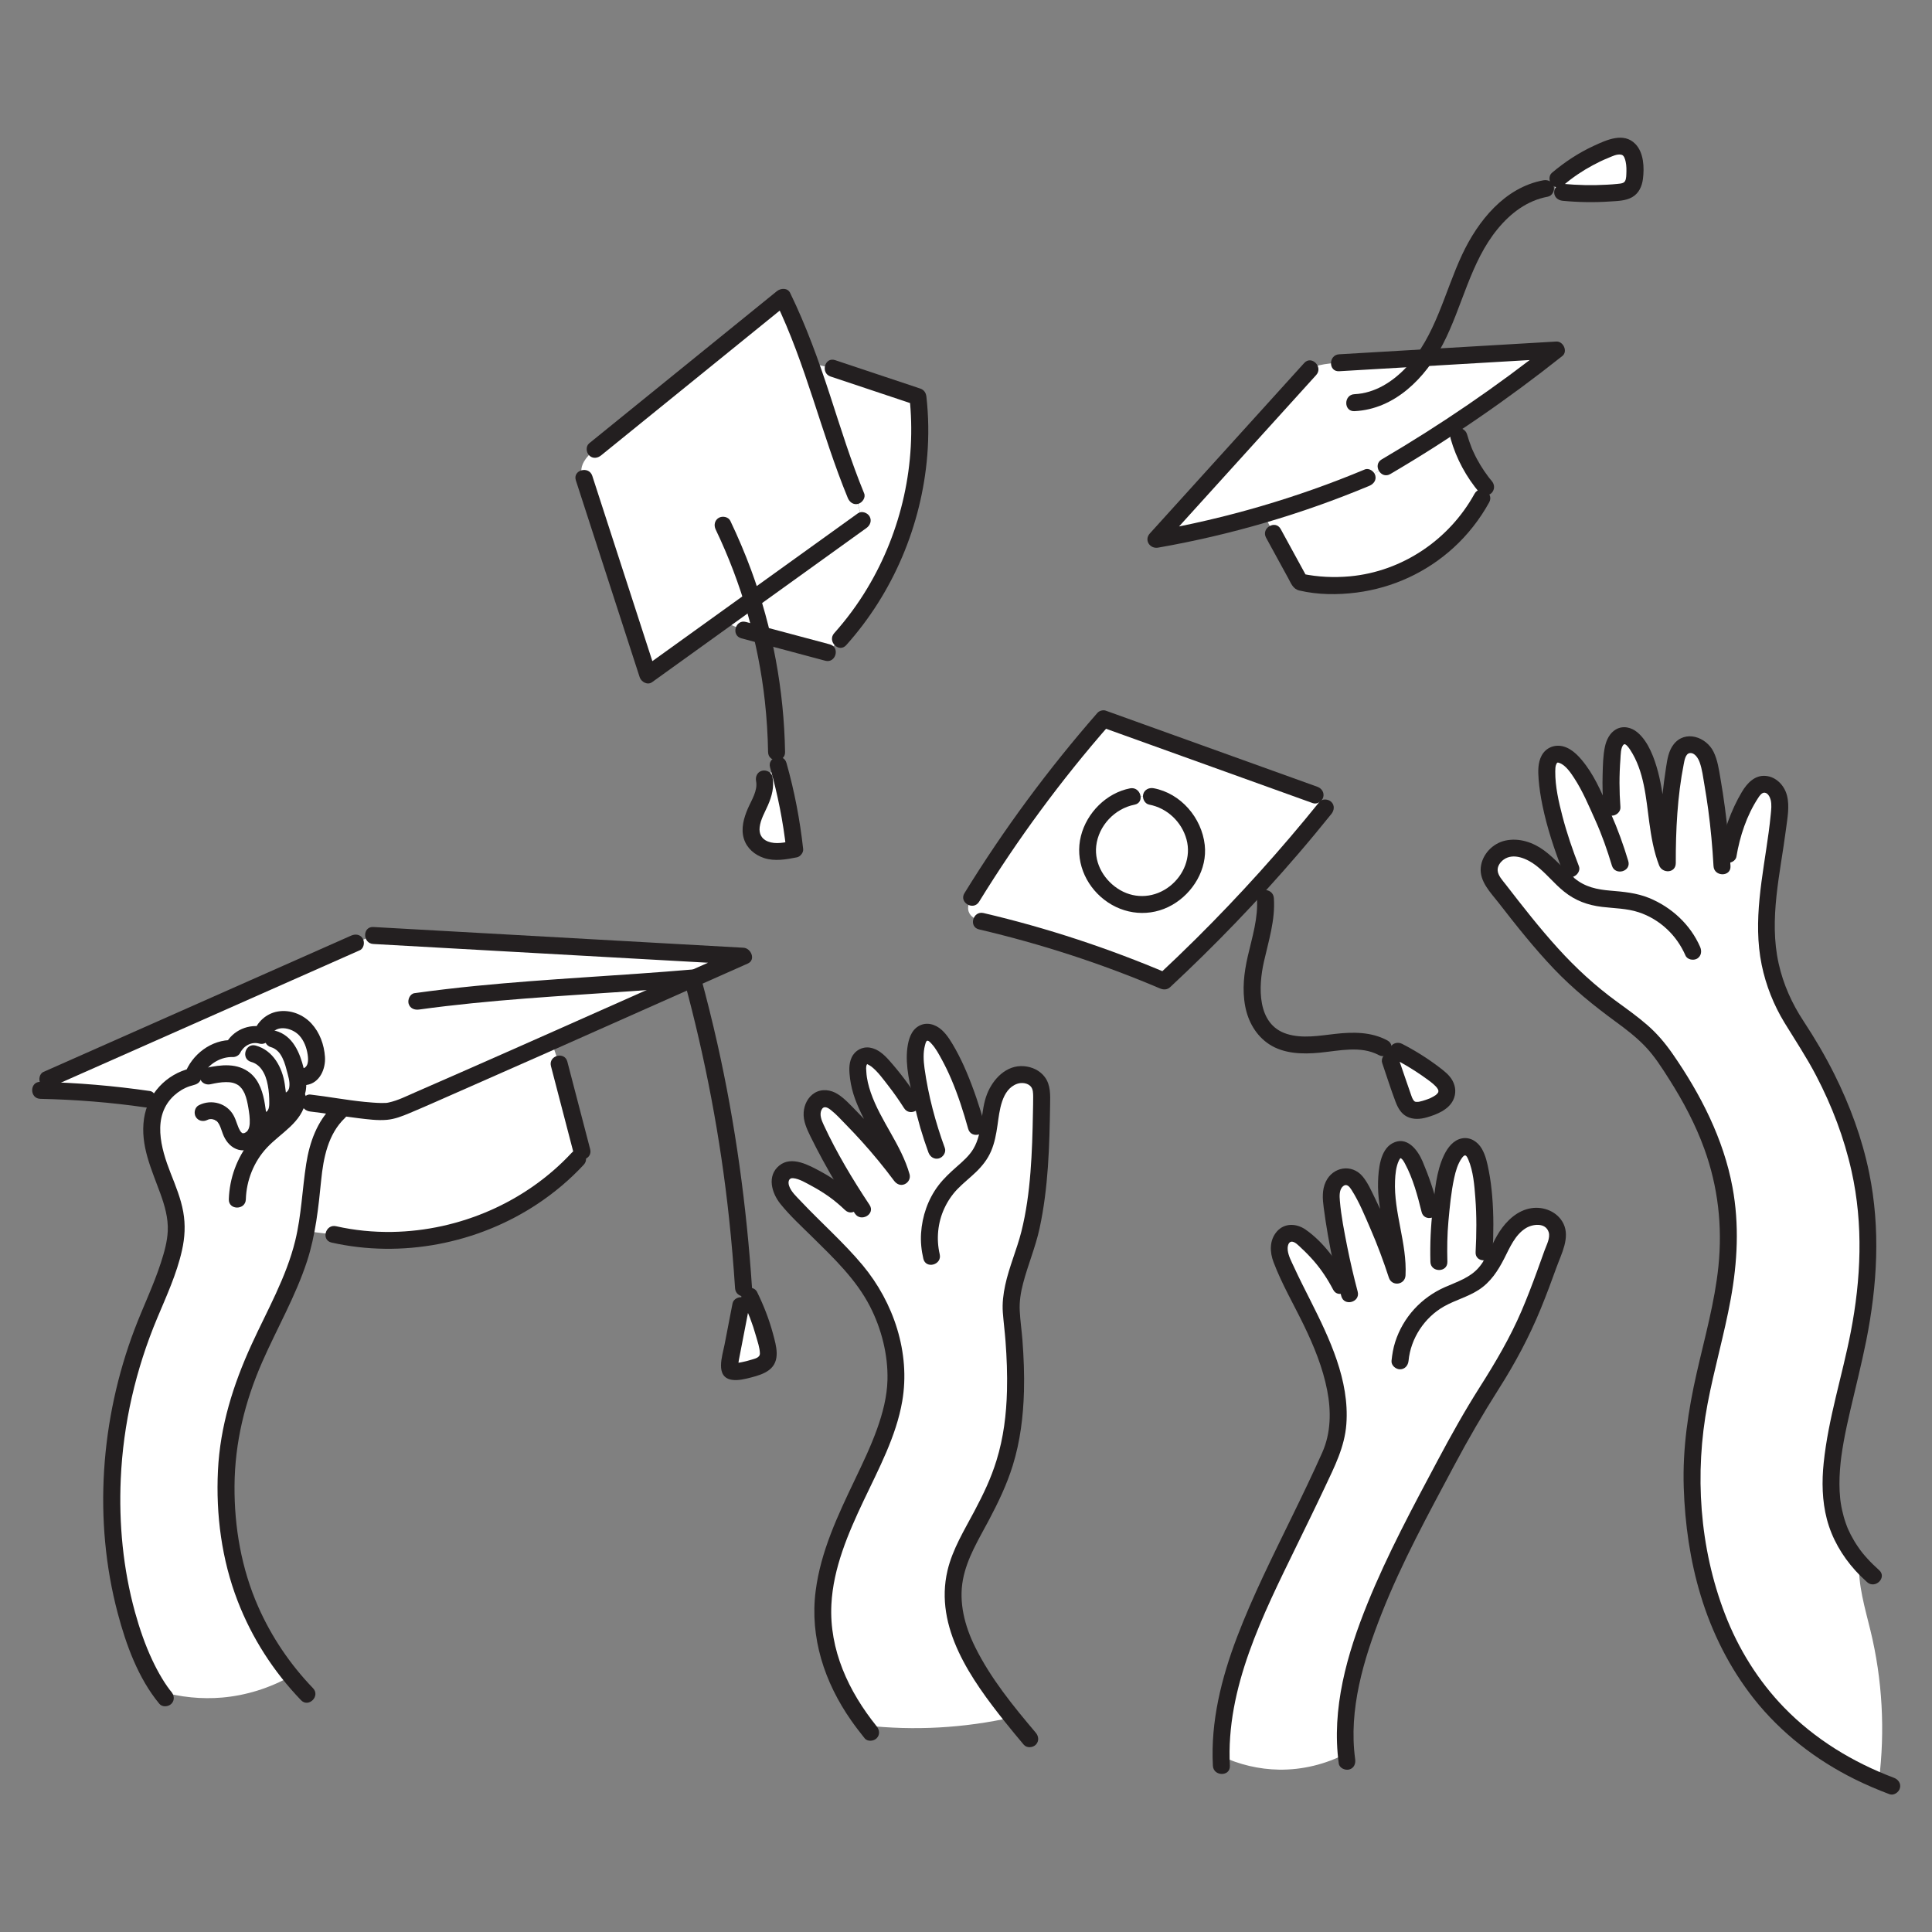 <svg xmlns="http://www.w3.org/2000/svg" width="512" height="512" fill="none" viewBox="0 0 512 512" id="completing-studies"><rect x="0" y="0" width="512" height="512" fill="#808080" stroke="none"/><path fill="#fff" d="M497.93 471.94C458.66 455.53 448.67 420.34 448.39 391.2 448.02 352.48 475.06 327.8 440.33 279.01 435.62 272.39 428.1 268.39 421.88 263.19 412.26 255.13 404.5 245.12 396.82 235.19 395.9 234 394.96 232.75 394.69 231.27 394.2 228.57 396.31 225.87 398.93 225.05 401.55 224.25 404.45 225.03 406.8 226.45 409.14 227.88 411.05 229.9 412.98 231.84 414.6 233.46 416.32 235.05 418.3 236.17L416.25 230.14C412.92 221.59 410.17 212.24 409.9 205.04 409.82 203.08 410.11 200.64 411.95 199.96 413.31 199.46 414.79 200.28 415.88 201.23 418.59 203.59 420.31 206.86 421.85 210.1 423.74 214.07 425.08 216.88 426.28 219.85L427.17 213.88C426.8 209.16 426.84 204.39 427.3 199.67 427.49 197.64 428.25 195.12 430.28 194.93 431.71 194.81 432.88 195.99 433.7 197.18 439.93 206.16 437.83 218.52 441.84 228.7 441.81 219.95 442.5 211.2 443.91 202.56 444.23 200.64 444.77 198.44 446.52 197.6 448.2 196.8 450.3 197.71 451.43 199.18 452.57 200.66 452.96 202.55 453.3 204.38 454.85 212.69 455.86 221.09 456.33 229.52L457.98 226.41C458.86 220.98 460.76 215.71 463.55 210.97 464.37 209.58 465.43 208.12 467.01 207.85 468.76 207.55 470.45 208.9 471.13 210.55 471.79 212.19 471.67 214.03 471.5 215.79 470.56 225.33 468.38 234.74 468.09 244.33 467.8 253.91 470.49 263.38 475.79 271.37 522.53 341.65 466.16 383.24 492.71 413.94V413.95C492.33 419.91 494.25 426.16 495.69 432.1 498.86 445.11 499.6 458.68 497.93 471.94zM411.971 330.633C408.061 341.653 404.101 352.773 397.921 362.703 393.921 369.123 389.691 375.373 386.171 382.073 372.821 407.493 354.261 438.903 356.731 464.713 351.261 467.573 345.081 469.073 338.921 468.973 333.631 468.883 328.371 467.633 323.591 465.373 323.271 440.063 339.161 415.543 352.531 385.623 356.181 377.473 354.541 367.833 351.511 359.443 348.471 351.043 343.801 343.333 340.191 335.163 339.531 333.643 338.891 332.053 339.001 330.403 339.111 328.753 340.221 327.053 341.861 326.823 343.341 326.623 344.701 327.593 345.821 328.583 349.671 331.973 352.881 336.083 355.251 340.633L357.611 342.903C355.571 335.313 354.031 327.573 352.991 319.773 352.761 318.053 352.571 316.253 353.141 314.613 353.731 312.983 355.321 311.573 357.041 311.793 358.841 312.023 359.961 313.813 360.801 315.433 364.561 322.673 367.711 330.223 370.231 337.983 370.821 327.803 365.371 317.483 368.281 307.693 368.661 306.413 369.361 305.023 370.661 304.723 372.511 304.303 373.921 306.323 374.681 308.053 376.451 312.093 377.871 316.303 378.921 320.603L381.451 325.313C381.661 322.443 382.021 319.623 382.521 315.703 382.951 312.393 383.521 308.993 385.231 306.123 385.921 304.963 387.001 303.803 388.351 303.853 390.171 303.913 391.121 306.003 391.631 307.753 393.481 314.213 393.771 323.293 393.291 331.843L392.881 338.143C394.501 336.513 395.631 334.443 396.681 332.393 397.841 330.113 398.931 327.773 400.591 325.823 402.251 323.873 404.591 322.343 407.151 322.293 409.711 322.243 412.361 324.023 412.721 326.553 412.921 327.933 412.441 329.323 411.971 330.633zM268.241 455.109C255.481 457.969 242.261 458.699 229.271 457.249 199.011 417.569 239.561 391.349 237.361 362.589 236.681 353.679 233.571 345.089 228.001 338.109 222.431 331.119 215.541 325.309 209.521 318.719 208.401 317.509 207.281 316.199 206.861 314.599 206.441 312.989 206.951 311.029 208.421 310.279 209.751 309.609 211.371 310.109 212.741 310.679 217.481 312.659 221.831 315.519 225.531 319.079L228.491 320.479C224.131 313.919 220.201 307.099 216.711 300.039 215.941 298.489 215.181 296.849 215.201 295.109 215.231 293.379 216.281 291.529 217.981 291.189 219.761 290.839 221.401 292.169 222.701 293.429 228.581 299.089 233.991 305.239 238.861 311.779 236.151 301.949 227.701 293.899 227.321 283.719 227.271 282.379 227.481 280.839 228.621 280.139 230.231 279.139 232.221 280.609 233.491 281.999 236.461 285.269 239.161 288.799 241.521 292.529L245.141 294.979C244.551 292.569 244.041 290.049 243.371 286.729 242.721 283.449 242.171 280.059 242.871 276.779 243.161 275.459 243.811 274.019 245.101 273.639 246.851 273.109 248.421 274.779 249.451 276.279 253.281 281.809 256.451 290.319 258.741 298.559L260.861 303.529C261.521 301.769 261.851 299.879 262.121 297.999 262.491 295.469 262.781 292.899 263.721 290.529 264.671 288.149 266.411 285.949 268.811 285.089 271.211 284.229 274.311 285.069 275.451 287.349 276.071 288.599 276.071 290.059 276.041 291.449 275.861 303.149 275.671 314.949 272.991 326.329 271.271 333.699 267.231 340.919 268.061 348.439 272.081 384.449 264.151 393.469 256.021 409.429 248.621 423.989 253.311 436.439 268.241 455.109zM80.001 330.99C75.201 348.48 61.641 363.71 60.091 388.34 58.501 413.63 66.991 431.82 77.101 444.19 71.521 447.34 65.271 449.31 58.881 449.87 53.391 450.34 47.821 449.78 42.521 448.25 32.141 433.62 21.171 392.48 39.481 348.77 42.141 342.44 46.431 333.06 46.721 326.2 46.991 320.21 44.151 314.58 42.081 308.94 40.021 303.34 39.131 296.94 42.111 291.77 42.121 291.74 42.151 291.72 42.161 291.69 44.031 288.49 47.491 286.09 51.111 285.29 52.551 281.03 57.241 277.64 61.731 277.89 62.961 275.15 66.491 273.51 69.361 274.4 69.951 272.1 72.201 270.41 74.571 270.2 76.931 269.98 79.311 271.09 80.931 272.83 82.551 274.58 83.441 276.9 83.781 279.26 83.951 280.53 83.971 281.88 83.491 283.06 83.001 284.26 81.921 285.26 80.641 285.37L78.871 286.4C78.981 287.28 78.991 288.17 78.751 289.03 78.621 289.5 78.401 289.97 78.111 290.37L78.901 291.08 82.261 292.33C85.401 292.68 88.321 293.16 91.231 293.58L89.881 294.67C85.181 299.02 83.581 305.75 82.951 312.11 82.471 316.85 82.021 321.58 81.121 326.24 80.801 327.82 80.441 329.4 80.001 330.99z"></path><path fill="#fff" d="M197.029 253.401C192.529 255.391 188.029 257.391 183.539 259.391 171.069 264.911 158.609 270.471 146.149 276.001 134.829 281.021 123.519 286.021 112.179 290.971 103.559 294.741 103.559 294.741 98.959 294.451 96.309 294.281 93.769 293.941 91.229 293.571 88.319 293.151 85.399 292.671 82.259 292.321L78.899 291.071 78.109 290.361C78.399 289.961 78.619 289.501 78.749 289.021 78.989 288.161 78.979 287.271 78.869 286.391L80.639 285.361C81.919 285.251 82.999 284.241 83.489 283.051 83.969 281.861 83.949 280.521 83.779 279.251 83.439 276.891 82.549 274.571 80.929 272.821 79.309 271.081 76.929 269.971 74.569 270.191 72.199 270.401 69.939 272.091 69.359 274.391 66.489 273.501 62.959 275.141 61.729 277.881 57.239 277.631 52.549 281.021 51.109 285.281 47.489 286.081 44.029 288.481 42.159 291.681 42.149 291.711 42.119 291.731 42.109 291.761L39.139 291.291C29.719 289.911 20.209 289.131 10.699 288.941L12.659 285.991C39.849 273.961 67.029 261.921 94.209 249.881L98.929 247.891C131.619 249.741 164.329 251.571 197.029 253.401zM203.27 360.414C202.76 361.304 201.77 361.764 200.82 362.134 199.02 362.804 197.14 363.254 195.23 363.474 194.65 363.534 193.99 363.544 193.58 363.124 193.13 362.664 193.22 361.914 193.35 361.284 194.34 356.204 195.32 351.114 196.31 346.034 196.31 346.034 197.17 340.224 198.67 343.504 200.69 347.884 202.43 352.404 203.42 357.114 203.64 358.214 203.82 359.434 203.27 360.414z"></path><path fill="#fff" d="M154.239 305.16L153.099 307.08C137.079 324.45 111.499 332.38 88.469 327.13 88.469 327.13 84.479 326.73 81.109 326.23 82.009 321.57 82.459 316.84 82.939 312.1 83.569 305.74 85.169 299.01 89.869 294.66L91.219 293.57C93.769 293.95 96.309 294.28 98.949 294.45 103.549 294.74 103.549 294.74 112.169 290.97 123.509 286.02 134.829 281.02 146.139 276L148.169 281.94C150.199 289.68 152.219 297.42 154.239 305.16zM228.489 137.989C216.129 146.879 203.769 155.769 191.409 164.659 184.829 169.389 178.259 174.119 171.679 178.849 166.049 161.469 160.409 144.089 154.779 126.719 154.779 126.719 151.889 123.799 157.699 119.099 174.279 105.649 190.859 92.219 207.439 78.789 210.359 84.769 212.679 90.569 214.699 96.249 218.949 108.179 221.969 119.609 226.819 131.369L228.489 137.989zM210.609 225.023C208.659 225.413 206.689 225.803 204.719 225.573 202.749 225.353 200.749 224.413 199.759 222.693 198.329 220.233 199.319 217.113 200.529 214.533 201.739 211.953 203.179 209.183 202.549 206.413L206.259 202.773C208.339 210.053 209.789 217.493 210.609 225.023z"></path><path fill="#fff" d="M222.67 169.377L219.3 172.927C211.88 170.947 204.48 168.957 197.07 166.987L191.42 164.647C203.78 155.757 216.14 146.867 228.5 137.977L226.84 131.347C221.99 119.587 218.97 108.147 214.72 96.227L220.72 97.607C228.23 100.117 235.75 102.637 243.28 105.137 245.86 128.167 238.17 152.167 222.67 169.377zM348.509 210.67C329.819 203.95 311.129 197.22 292.429 190.5 279.499 205.27 267.959 221.22 257.529 237.84 254.339 242.93 260.049 244.13 260.049 244.13 276.629 248.01 292.869 253.32 308.519 260 323.829 245.76 338.119 230.42 351.229 214.12L348.509 210.67zM302.719 239.76C295.569 239.79 288.919 233.75 288.259 226.63 287.609 219.52 293.039 212.36 300.069 211.09L305.139 211.08C312.179 212.3 317.669 219.41 317.059 226.53 316.459 233.65 309.859 239.74 302.719 239.76z"></path><path fill="#fff" d="M317.06 226.518C316.46 233.638 309.86 239.738 302.72 239.758 295.57 239.788 288.92 233.748 288.26 226.628 287.61 219.518 293.04 212.358 300.07 211.088L305.14 211.078C312.18 212.288 317.67 219.398 317.06 226.518zM383.441 289.241C383.351 291.561 380.761 292.831 378.571 293.601 376.941 294.171 375.031 294.691 373.601 293.741 372.611 293.071 372.161 291.851 371.771 290.721 370.671 287.521 369.571 284.321 368.471 281.121 368.471 281.121 366.421 277.091 370.451 278.581 374.231 279.981 377.451 282.591 380.641 285.041 382.021 286.111 383.491 287.501 383.441 289.241zM412.441 92.758C403.891 99.548 395.071 105.978 385.971 112.018 379.871 116.088 373.641 119.978 367.311 123.688L362.291 126.588C353.371 130.328 344.241 133.568 334.951 136.288 325.541 139.058 315.971 141.278 306.301 142.968 319.941 127.918 333.571 112.858 347.201 97.808 347.201 97.808 348.461 96.438 354.881 96.138 362.431 95.778 369.971 95.358 377.521 94.908H377.531C389.181 94.198 400.801 93.438 412.441 92.758zM431.92 49.946C431.05 50.716 429.82 50.876 428.67 50.986 423.83 51.446 418.96 51.316 414.11 50.966 410.48 50.696 412.85 47.396 412.85 47.396 416.85 43.996 421.43 41.266 426.34 39.396 427.72 38.866 429.29 38.406 430.65 38.966 432.93 39.916 433.26 42.946 433.25 45.406 433.25 47.026 433.15 48.866 431.92 49.946z"></path><path fill="#fff" d="M393.721 129.033L392.711 132.003C388.181 140.323 380.901 147.133 372.301 151.103C363.691 155.073 353.791 156.193 344.511 154.243C342.161 149.953 339.811 145.663 337.481 141.363L334.961 136.293C344.251 133.573 353.381 130.333 362.301 126.593L367.321 123.693C373.651 119.983 379.881 116.093 385.981 112.023L386.621 115.693C387.991 120.583 390.421 125.173 393.721 129.033Z"></path><path fill="#231F20" d="M450.55 250.938C447.97 245.018 442.96 240.398 437.01 237.968C433.72 236.628 430.26 236.318 426.75 236.028C423.26 235.738 420.09 235.078 417.32 232.798C414.48 230.458 412.17 227.568 409.2 225.378C406.28 223.218 402.56 221.978 398.95 222.758C395.57 223.488 392.77 226.428 392.42 229.888C392.05 233.608 395.06 236.568 397.16 239.268C401.83 245.288 406.58 251.278 411.84 256.798C416.87 262.078 422.41 266.538 428.28 270.838C430.92 272.768 433.52 274.768 435.81 277.118C438.41 279.788 440.43 282.988 442.42 286.128C446.08 291.898 449.32 297.988 451.65 304.428C455.3 314.478 456.49 324.978 455.4 335.598C454.43 345.058 451.78 354.428 449.66 363.758C447.38 373.788 445.87 383.888 446.21 394.198C446.52 403.858 447.89 413.558 450.7 422.818C453.7 432.728 458.38 442.058 464.81 450.198C471.96 459.238 481.28 466.438 491.59 471.538C494.56 473.008 497.62 474.308 500.72 475.478C501.86 475.908 503.19 474.998 503.49 473.908C503.84 472.648 503.06 471.568 501.92 471.138C491.04 467.038 480.92 460.888 472.8 452.508C465.95 445.448 460.67 436.928 457.14 427.758C450.37 410.158 449.02 390.498 452.53 371.998C454.29 362.708 456.96 353.618 458.65 344.318C460.45 334.478 460.96 324.528 459.13 314.648C456.76 301.828 450.66 289.948 443.28 279.308C441.31 276.468 439.15 273.908 436.54 271.638C433.97 269.408 431.19 267.418 428.44 265.418C422.75 261.268 417.63 256.548 412.9 251.338C407.97 245.908 403.46 240.128 398.98 234.328C398.18 233.298 396.96 232.018 396.89 230.648C396.83 229.508 397.6 228.448 398.48 227.808C401.11 225.908 404.76 227.618 407 229.318C409.71 231.378 411.82 234.128 414.47 236.258C417.48 238.688 420.75 239.878 424.57 240.338C427.83 240.728 431.11 240.718 434.27 241.758C437.05 242.668 439.63 244.228 441.76 246.228C443.89 248.218 445.51 250.578 446.68 253.238C447.17 254.348 448.8 254.608 449.76 254.048C450.89 253.348 451.03 252.058 450.55 250.938Z"></path><path fill="#231F20" d="M418.441 229.582C416.751 225.232 415.231 220.812 414.061 216.302C413.061 212.462 412.131 208.422 412.161 204.432C412.171 203.832 412.161 203.052 412.441 202.502C412.701 202.002 412.711 202.012 413.251 202.192C414.881 202.742 416.261 204.792 417.151 206.162C419.431 209.642 421.081 213.602 422.781 217.382C424.541 221.282 425.941 225.302 427.171 229.392C428.001 232.162 432.351 230.982 431.511 228.192C430.221 223.892 428.711 219.702 426.891 215.602C424.971 211.312 423.131 206.682 420.331 202.872C418.841 200.852 416.941 198.602 414.441 197.852C412.121 197.162 409.721 198.072 408.561 200.212C407.521 202.122 407.591 204.442 407.751 206.532C407.931 208.862 408.301 211.182 408.771 213.472C409.991 219.392 411.911 225.152 414.101 230.772C414.541 231.902 415.611 232.692 416.871 232.342C417.951 232.052 418.881 230.712 418.441 229.582Z"></path><path fill="#231F20" d="M429.43 213.908C429.11 209.668 429.1 205.408 429.43 201.168C429.5 200.248 429.46 197.868 430.37 197.268C430.81 196.978 431.68 198.188 431.99 198.668C435.72 204.338 436.19 211.358 437.07 217.898C437.6 221.778 438.26 225.658 439.68 229.328C440.55 231.578 444.1 231.428 444.1 228.728C444.08 220.018 444.52 211.058 446.21 202.498C446.39 201.608 446.65 199.718 447.82 199.578C449.16 199.408 450.09 201.048 450.45 202.078C451.1 203.928 451.34 205.958 451.67 207.878C452.05 210.078 452.39 212.288 452.69 214.498C453.36 219.488 453.82 224.498 454.1 229.528C454.26 232.408 458.76 232.428 458.6 229.528C458.31 224.338 457.81 219.168 457.12 214.018C456.77 211.408 456.38 208.798 455.92 206.198C455.51 203.838 455.18 201.418 454.11 199.238C452.15 195.248 446.53 193.348 443.5 197.308C442.2 199.008 441.87 201.128 441.55 203.178C441.15 205.778 440.8 208.388 440.52 211.008C439.88 216.888 439.58 222.808 439.59 228.718C441.06 228.518 442.54 228.318 444.01 228.118C441.1 220.558 441.46 212.298 439.39 204.538C438.44 200.968 436.87 196.568 433.96 194.108C432.34 192.738 430.12 192.208 428.21 193.318C426.6 194.248 425.71 196.088 425.33 197.848C424.81 200.268 424.78 202.858 424.71 205.328C424.63 208.188 424.71 211.048 424.93 213.908C425.02 215.118 425.9 216.158 427.18 216.158C428.32 216.158 429.52 215.128 429.43 213.908Z"></path><path fill="#231F20" d="M460.169 227.018C461.079 221.598 462.889 216.108 465.919 211.478 466.289 210.908 466.919 209.938 467.729 210.078 468.569 210.218 469.069 211.278 469.249 211.998 469.559 213.228 469.389 214.568 469.269 215.818 469.119 217.398 468.929 218.968 468.719 220.548 467.149 232.208 464.459 243.978 466.869 255.718 467.979 261.118 470.059 266.358 472.929 271.058 475.779 275.718 478.779 280.218 481.309 285.078 485.489 293.088 488.729 301.568 490.689 310.398 493.839 324.548 493.179 339.028 490.469 353.008 488.229 364.558 484.519 375.898 483.299 387.638 482.779 392.618 482.869 397.728 484.139 402.598 485.479 407.698 488.159 412.308 491.679 416.198 492.669 417.288 493.719 418.308 494.809 419.288 496.959 421.208 500.159 418.038 497.989 416.108 496.869 415.108 495.789 414.058 494.779 412.938 493.709 411.748 493.219 411.128 492.419 409.968 491.699 408.928 491.049 407.838 490.469 406.718 490.199 406.198 489.959 405.678 489.719 405.148 489.459 404.568 489.889 405.568 489.649 404.978 489.599 404.858 489.559 404.738 489.509 404.628 489.389 404.338 489.279 404.038 489.179 403.738 488.769 402.588 488.439 401.408 488.179 400.218 488.049 399.638 487.939 399.058 487.849 398.468 487.829 398.328 487.719 397.588 487.749 397.838 487.769 398.018 487.679 397.198 487.659 397.008 487.409 394.528 487.429 392.028 487.609 389.548 487.659 388.908 487.709 388.278 487.779 387.638 487.809 387.368 487.839 387.098 487.869 386.828 487.889 386.658 488.029 385.568 487.969 385.998 488.149 384.678 488.369 383.358 488.599 382.038 489.109 379.228 489.719 376.438 490.369 373.658 491.779 367.558 493.329 361.488 494.559 355.348 497.509 340.608 498.379 325.618 495.349 310.808 493.489 301.698 490.239 292.908 486.089 284.608 483.679 279.788 480.939 275.148 477.979 270.648 474.879 265.948 472.599 260.888 471.369 255.378 468.719 243.568 471.799 231.458 473.309 219.708 473.679 216.828 474.299 213.688 473.569 210.818 472.889 208.158 470.709 205.838 467.879 205.618 464.999 205.388 462.969 207.598 461.619 209.868 460.149 212.328 458.949 214.968 457.959 217.658 456.979 220.318 456.279 223.058 455.809 225.848 455.609 227.048 456.129 228.268 457.379 228.618 458.479 228.888 459.959 228.228 460.169 227.018zM373.28 360.623C373.85 354.673 377.51 349.133 382.7 346.203 385.66 344.533 389.02 343.683 391.88 341.823 395.01 339.793 396.97 336.783 398.63 333.523 400.1 330.653 401.49 327.253 404.35 325.483 406.14 324.373 409.56 323.913 410.41 326.513 410.91 328.013 409.84 329.943 409.34 331.333 408.68 333.193 408.01 335.063 407.33 336.913 406.04 340.443 404.7 343.963 403.22 347.413 400.17 354.523 396.32 361.043 392.18 367.563 388.17 373.873 384.56 380.343 381.05 386.933 374.41 399.393 367.7 411.853 362.39 424.953 356.98 438.303 352.8 452.853 354.79 467.363 354.96 468.573 356.5 469.223 357.56 468.933 358.86 468.573 359.3 467.373 359.13 466.163 357.34 453.113 361.37 439.713 366.11 427.703 371.47 414.083 378.54 401.213 385.41 388.313 389.1 381.383 393 374.673 397.21 368.043 401.53 361.243 405.25 354.303 408.31 346.843 409.81 343.183 411.19 339.473 412.53 335.753 413.79 332.263 416.11 328.003 414.35 324.323 412.83 321.153 409.16 319.653 405.8 320.183 402.17 320.753 399.33 323.423 397.39 326.383 395.4 329.413 394.3 333.063 391.94 335.853 389.62 338.593 386.15 339.683 382.97 341.083 376.68 343.843 371.85 349.063 369.74 355.643 369.22 357.263 368.94 358.943 368.77 360.633 368.65 361.843 369.89 362.883 371.02 362.883 372.34 362.873 373.16 361.843 373.28 360.623z"></path><path fill="#231F20" d="M395.551 331.827C395.821 326.897 395.861 321.947 395.451 317.027C395.261 314.757 394.981 312.487 394.541 310.257C394.161 308.287 393.721 306.187 392.701 304.437C391.601 302.557 389.631 301.247 387.401 301.687C385.131 302.137 383.631 304.147 382.681 306.127C380.591 310.507 380.271 315.497 379.711 320.257C379.151 324.967 378.951 329.657 379.071 334.397C379.141 337.287 383.641 337.297 383.571 334.397C383.481 330.797 383.521 327.197 383.851 323.607C384.201 319.807 384.561 315.917 385.371 312.187C385.761 310.387 386.301 308.467 387.381 306.937C388.231 305.727 388.601 306.097 389.121 307.307C390.441 310.387 390.731 314.167 390.981 317.467C391.351 322.247 391.301 327.047 391.051 331.837C390.891 334.717 395.391 334.717 395.551 331.827Z"></path><path fill="#231F20" d="M381.09 319.999C380.06 315.819 378.68 311.749 377 307.789C375.68 304.679 372.76 300.869 368.93 303.019C365.74 304.819 365.31 309.889 365.2 313.119C365.07 317.039 365.79 320.959 366.51 324.789C367.34 329.159 368.21 333.509 367.99 337.979C369.46 337.779 370.94 337.579 372.41 337.379C370.91 332.789 369.2 328.289 367.29 323.859C366.36 321.699 365.38 319.559 364.34 317.449C363.39 315.509 362.5 313.449 361.11 311.769C358.26 308.349 353.22 309.199 351.35 313.159C350.31 315.349 350.49 317.739 350.8 320.069C351.12 322.479 351.48 324.879 351.9 327.269C352.84 332.729 354.04 338.139 355.46 343.499C356.2 346.299 360.55 345.109 359.8 342.299C358.75 338.339 357.82 334.349 357.02 330.339C356.24 326.359 355.42 322.299 355.08 318.249C354.98 317.009 354.85 315.239 355.95 314.349C356.92 313.559 357.66 314.529 358.18 315.349C360.22 318.539 361.71 322.239 363.21 325.699C365.04 329.909 366.64 334.219 368.06 338.579C368.85 341.009 372.35 340.539 372.48 337.979C372.9 329.489 369.34 321.379 369.7 312.909C369.77 311.179 369.96 309.149 370.72 307.559C370.84 307.309 370.97 307.069 371.19 306.899C371.32 306.799 370.95 306.819 371.03 306.849C371.66 307.079 372.06 307.859 372.35 308.409C374.45 312.299 375.69 316.919 376.74 321.189C377.44 323.999 381.78 322.809 381.09 319.999Z"></path><path fill="#231F20" d="M357.2 339.497C354.55 334.447 350.74 329.157 346 325.857 343.61 324.197 340.41 324.027 338.38 326.367 336.38 328.677 336.47 331.787 337.51 334.507 339.7 340.287 342.87 345.707 345.56 351.257 348.22 356.757 350.55 362.447 351.72 368.467 352.79 373.957 352.72 379.757 350.41 384.937 347.83 390.727 345.07 396.437 342.29 402.127 337.21 412.567 331.97 422.977 327.83 433.837 323.69 444.707 320.8 456.237 321.43 467.947 321.58 470.827 326.08 470.847 325.93 467.947 324.83 447.317 334.71 427.927 343.49 409.897 346.04 404.647 348.62 399.417 351.1 394.137 353.66 388.697 356.36 383.457 356.8 377.377 357.65 365.787 352.35 354.717 347.28 344.647 345.79 341.687 344.28 338.737 342.9 335.727 342.26 334.337 341.44 332.847 341.26 331.317 341.18 330.647 341.28 329.307 342.11 329.087 343.05 328.827 344.27 330.217 344.87 330.767 346.02 331.827 347.12 332.957 348.15 334.137 350.18 336.467 351.88 339.057 353.31 341.797 354.66 344.327 358.55 342.057 357.2 339.497zM249.031 332.381C248.091 328.361 248.511 324.021 250.241 320.271 251.111 318.381 252.271 316.641 253.711 315.141 255.271 313.521 257.061 312.141 258.671 310.581 260.311 308.991 261.741 307.191 262.641 305.081 263.591 302.871 264.011 300.541 264.351 298.171 264.881 294.501 265.371 288.701 269.561 287.221 270.721 286.811 272.341 286.971 273.181 287.951 273.791 288.661 273.791 289.741 273.801 290.621 273.811 292.021 273.761 293.431 273.741 294.831 273.651 300.121 273.501 305.421 273.081 310.701 272.661 315.971 271.961 321.251 270.671 326.391 269.461 331.181 267.431 335.731 266.391 340.571 265.881 342.941 265.581 345.391 265.761 347.811 265.951 350.341 266.281 352.871 266.471 355.401 266.801 359.771 266.971 364.161 266.861 368.551 266.701 374.851 265.951 381.001 264.081 387.041 262.591 391.861 260.651 395.881 258.231 400.461 255.551 405.531 252.431 410.551 251.101 416.191 247.531 431.321 257.421 445.131 266.331 456.321 267.961 458.361 269.621 460.371 271.311 462.371 272.101 463.301 273.681 463.181 274.491 462.371 275.411 461.451 275.281 460.121 274.491 459.191 268.521 452.141 262.541 444.801 258.421 436.481 255.631 430.861 254.051 424.611 255.191 418.601 256.271 412.891 259.391 407.911 262.071 402.841 264.541 398.181 266.831 393.411 268.391 388.361 270.361 382.021 271.181 375.351 271.361 368.731 271.481 364.211 271.301 359.691 270.961 355.181 270.761 352.581 270.371 349.981 270.241 347.381 270.111 344.891 270.511 342.471 271.141 340.071 272.421 335.171 274.411 330.511 275.491 325.551 276.651 320.201 277.311 314.731 277.701 309.271 278.091 303.751 278.201 298.211 278.291 292.671 278.331 290.181 278.451 287.541 276.891 285.441 275.571 283.671 273.531 282.731 271.361 282.551 266.711 282.161 263.141 285.941 261.571 289.951 259.761 294.571 260.541 300.061 257.991 304.391 256.891 306.271 255.211 307.721 253.601 309.141 251.821 310.711 250.101 312.291 248.661 314.191 245.921 317.821 244.381 322.301 244.091 326.821 243.941 329.091 244.181 331.381 244.701 333.591 245.361 336.391 249.701 335.201 249.031 332.381z"></path><path fill="#231F20" d="M260.919 297.973C259.599 293.233 258.039 288.573 256.119 284.043C255.249 281.993 254.289 279.973 253.199 278.023C252.199 276.253 251.099 274.333 249.579 272.953C247.859 271.403 245.479 270.703 243.379 271.963C241.399 273.153 240.739 275.573 240.459 277.713C239.839 282.573 241.219 287.573 242.229 292.303C243.189 296.773 244.479 301.123 246.049 305.423C246.469 306.563 247.579 307.333 248.819 306.993C249.919 306.693 250.809 305.373 250.389 304.223C247.909 297.433 245.999 290.283 245.009 283.113C244.739 281.133 244.609 278.993 245.119 277.043C245.189 276.793 245.359 275.963 245.669 275.823C246.069 275.643 246.709 276.433 246.929 276.673C248.019 277.863 248.829 279.403 249.599 280.813C250.499 282.463 251.319 284.173 252.059 285.903C253.899 290.193 255.329 294.663 256.579 299.153C257.359 301.953 261.699 300.773 260.919 297.973Z"></path><path fill="#231F20" d="M243.47 291.392C241.11 287.702 238.47 284.182 235.55 280.912C234.21 279.422 232.62 277.982 230.58 277.642C228.53 277.302 226.58 278.352 225.7 280.232C224.87 282.002 225.03 284.012 225.28 285.892C225.53 287.732 225.97 289.512 226.61 291.252C227.89 294.742 229.7 297.982 231.52 301.202C233.54 304.782 235.57 308.382 236.7 312.362C238.07 311.782 239.44 311.202 240.81 310.632C237.98 306.842 235 303.162 231.84 299.632C230.25 297.852 228.61 296.122 226.94 294.422C225.4 292.862 223.87 291.132 222.01 289.952C220.15 288.772 217.77 288.462 215.84 289.662C214.09 290.752 213.12 292.762 212.98 294.772C212.82 297.032 213.81 299.182 214.78 301.162C215.82 303.282 216.91 305.372 218.04 307.452C220.67 312.292 223.52 317.012 226.56 321.602C228.15 324.002 232.05 321.752 230.45 319.332C225.96 312.562 221.71 305.492 218.29 298.112C217.75 296.952 217.11 295.432 217.68 294.182C218.25 292.932 219.28 293.452 220.16 294.142C221.64 295.292 222.94 296.772 224.25 298.102C225.65 299.532 227.02 300.992 228.36 302.472C231.38 305.812 234.24 309.292 236.93 312.902C237.6 313.802 238.64 314.312 239.74 313.822C240.75 313.382 241.35 312.272 241.04 311.172C238.84 303.382 233.38 297.122 230.76 289.532C230.16 287.772 229.7 285.952 229.59 284.092C229.56 283.562 229.42 282.632 229.72 282.142C229.83 281.962 229.7 281.932 230.07 282.132C230.39 282.302 230.69 282.472 230.98 282.692C232.7 284.062 234.11 286.062 235.45 287.782C236.93 289.672 238.3 291.652 239.59 293.672C241.13 296.102 245.03 293.842 243.47 291.392Z"></path><path fill="#231F20" d="M227.119 317.491C224.249 314.761 221.029 312.371 217.539 310.491 214.409 308.801 209.809 306.201 206.519 308.881 203.159 311.621 204.509 316.181 206.829 319.061 209.399 322.251 212.489 325.071 215.399 327.941 221.039 333.501 226.899 339.091 230.559 346.221 233.589 352.121 235.359 359.041 235.189 365.691 235.079 370.081 233.959 374.441 232.399 378.781 230.749 383.361 228.669 387.691 226.539 392.151 222.039 401.581 217.499 411.131 216.159 421.611 214.569 433.931 218.509 445.851 225.549 455.911 226.689 457.541 227.899 459.111 229.139 460.661 229.899 461.611 231.529 461.451 232.319 460.661 233.259 459.721 233.079 458.431 232.319 457.481 224.879 448.241 219.719 437.231 220.329 425.171 220.819 415.541 224.759 406.371 228.859 397.711 232.859 389.251 237.489 380.681 239.099 371.361 241.319 358.531 236.829 345.151 228.599 335.281 223.549 329.231 217.589 324.031 212.199 318.301 211.069 317.101 209.619 315.811 209.099 314.201 208.799 313.251 208.989 312.121 210.179 312.231 211.839 312.381 213.659 313.521 215.089 314.281 216.729 315.151 218.299 316.131 219.809 317.211 221.279 318.261 222.639 319.441 223.949 320.681 226.029 322.671 229.219 319.501 227.119 317.491zM55.77 287.34C57.21 287.03 58.45 286.78 59.89 286.77 61.12 286.76 62.21 286.94 63.24 287.66 63.56 287.89 63.06 287.49 63.35 287.75 63.47 287.85 63.58 287.96 63.69 288.07 63.76 288.14 64.17 288.62 64.02 288.42 64.21 288.67 64.37 288.94 64.53 289.22 64.61 289.36 64.68 289.5 64.75 289.64 64.9 289.93 64.79 289.69 64.86 289.87 65.35 291.05 65.61 292.33 65.82 293.59 66.04 294.94 66.25 296.22 66.18 297.71 66.16 298.21 66.03 298.84 65.87 299.18 65.61 299.73 65.43 299.91 65.01 300.15 64.98 300.17 64.54 300.4 64.74 300.3 64.95 300.2 64.37 300.37 64.63 300.34 64.8 300.32 64.03 300.25 64.37 300.34 63.77 300.17 64.2 300.27 64.23 300.29 63.8 299.98 64.05 300.16 64.1 300.22 63.8 299.93 63.8 299.93 63.61 299.62 62.94 298.52 62.67 297.08 61.98 295.75 60.23 292.36 56.03 291.18 52.69 292.9 51.61 293.45 51.29 294.97 51.88 295.98 52.52 297.08 53.87 297.34 54.96 296.79 55.35 296.59 55.73 296.52 56.35 296.6 56.04 296.56 56.78 296.73 56.91 296.78 56.63 296.67 57.58 297.22 57.35 297.03 58.39 297.91 58.69 299.76 59.32 301.12 60.07 302.76 61.39 304.2 63.17 304.69 65.06 305.21 67.03 304.46 68.43 303.18 71.35 300.51 70.76 296.26 70.22 292.76 69.75 289.74 68.8 286.44 66.35 284.41 62.95 281.6 58.59 282.15 54.58 283 53.39 283.25 52.7 284.65 53.01 285.77 53.34 287 54.58 287.59 55.77 287.34z"></path><path fill="#231F20" d="M70.18 299.143C72.8 299.323 74.96 297.183 75.58 294.783C76.19 292.423 75.81 289.713 75.47 287.333C74.82 282.873 72.39 278.363 67.77 277.083C64.97 276.313 63.78 280.653 66.57 281.423C67.67 281.723 68.61 282.413 69.29 283.343C70.22 284.613 70.68 286.053 70.97 287.603C71.27 289.173 71.38 290.823 71.36 292.413C71.35 293.043 71.3 293.723 70.99 294.213C70.71 294.653 70.54 294.673 70.17 294.643C68.96 294.553 67.92 295.743 67.92 296.893C67.93 298.183 68.97 299.053 70.18 299.143Z"></path><path fill="#231F20" d="M75.169 294.032C77.409 294.302 79.579 292.692 80.499 290.722C81.619 288.312 81.119 285.722 80.519 283.242C79.489 279.002 77.619 274.422 72.989 273.162C71.819 272.842 70.539 273.562 70.219 274.732C69.899 275.902 70.609 277.182 71.789 277.502C72.749 277.762 73.689 278.492 74.259 279.342C75.129 280.632 75.579 282.082 75.959 283.582C76.329 285.012 76.899 286.642 76.659 288.132C76.579 288.622 76.379 289.022 76.089 289.282C75.939 289.422 75.829 289.502 75.649 289.572C75.839 289.492 75.319 289.562 75.559 289.582C75.779 289.592 75.149 289.532 75.169 289.532C73.959 289.382 72.919 290.672 72.919 291.782C72.919 293.112 73.949 293.882 75.169 294.032Z"></path><path fill="#231F20" d="M81.241 287.528C84.731 287.008 86.331 283.278 86.121 280.098C85.901 276.858 84.741 273.628 82.521 271.228C80.281 268.808 76.881 267.498 73.611 268.058C70.581 268.578 68.051 270.858 67.181 273.788C68.101 273.268 69.031 272.738 69.951 272.218C66.051 271.138 61.571 273.068 59.781 276.738C60.431 276.368 61.081 275.998 61.721 275.628C56.031 275.438 50.821 279.428 48.931 284.688C49.451 284.168 49.981 283.638 50.501 283.118C44.051 284.648 39.111 289.908 38.161 296.478C37.141 303.578 40.151 309.838 42.501 316.318C43.651 319.498 44.601 322.778 44.461 326.188C44.341 329.038 43.531 331.858 42.661 334.558C40.711 340.618 37.901 346.348 35.651 352.298C26.651 376.038 24.661 402.868 31.191 427.488C33.421 435.908 36.611 444.728 42.231 451.528C43.001 452.468 44.611 452.328 45.411 451.528C46.341 450.598 46.191 449.288 45.411 448.348C45.301 448.218 45.191 448.078 45.081 447.948C44.711 447.488 45.361 448.328 45.001 447.848C44.781 447.548 44.561 447.248 44.341 446.948C43.841 446.238 43.371 445.508 42.921 444.758C41.971 443.188 41.121 441.558 40.341 439.898C38.471 435.928 36.981 431.588 35.771 427.218C32.621 415.768 31.481 403.818 32.001 391.968C32.641 377.328 35.981 362.878 41.641 349.368C44.101 343.498 46.821 337.628 48.221 331.388C48.991 327.978 49.181 324.618 48.561 321.158C47.921 317.598 46.531 314.228 45.211 310.878C42.651 304.348 40.171 295.768 46.181 290.288C47.331 289.238 48.741 288.378 50.211 287.878C51.241 287.528 52.431 287.458 53.041 286.428C53.451 285.728 53.661 284.938 54.111 284.228C55.741 281.698 58.701 280.028 61.721 280.128C62.461 280.158 63.331 279.688 63.661 279.018C64.581 277.128 66.661 275.988 68.741 276.568C69.931 276.898 71.161 276.158 71.511 274.998C72.611 271.288 77.271 272.198 79.321 274.428C80.571 275.788 81.261 277.658 81.531 279.468C81.751 280.898 81.801 282.938 80.031 283.208C78.831 283.388 78.161 284.908 78.461 285.978C78.821 287.248 80.031 287.708 81.241 287.528Z"></path><path fill="#231F20" d="M65.15 317.842C65.3 312.812 67.27 307.862 70.71 304.172 74.42 300.192 80 297.522 81.06 291.662 81.28 290.472 80.73 289.232 79.49 288.892 78.4 288.592 76.94 289.262 76.72 290.462 76.25 293.072 74.47 294.922 72.52 296.602 70.32 298.492 68.05 300.202 66.24 302.502 62.77 306.902 60.82 312.242 60.64 317.842 60.56 320.742 65.06 320.742 65.15 317.842zM88.27 293.068C84.03 297.088 82.03 302.768 81.15 308.418 80.09 315.198 79.88 322.058 78.25 328.758 75.87 338.508 70.8 347.278 66.66 356.328 61.79 366.958 58.33 377.958 57.76 389.708 57.19 401.428 58.75 413.338 62.99 424.308 66.77 434.098 72.5 442.998 79.77 450.568 81.78 452.658 84.96 449.478 82.95 447.388 76.89 441.088 71.95 433.788 68.42 425.778 63.99 415.738 62.07 404.698 62.15 393.758 62.23 382.268 64.91 371.368 69.52 360.878 73.43 351.978 78.36 343.468 81.38 334.198 83.63 327.278 84.39 320.008 85.11 312.798 85.7 306.858 86.94 300.508 91.45 296.238 93.56 294.258 90.38 291.078 88.27 293.068zM10.7 291.204C20.01 291.404 29.32 292.134 38.54 293.474 39.74 293.644 40.96 293.174 41.31 291.904 41.6 290.844 40.95 289.314 39.74 289.134 30.12 287.744 20.43 286.914 10.7 286.704 7.8 286.644 7.8 291.144 10.7 291.204z"></path><path fill="#231F20" d="M13.799 287.954C34.979 278.574 56.159 269.194 77.349 259.804C83.349 257.144 89.349 254.494 95.339 251.834C96.449 251.344 96.709 249.724 96.149 248.754C95.479 247.604 94.189 247.454 93.069 247.944C71.889 257.324 50.709 266.704 29.519 276.094C23.519 278.754 17.519 281.404 11.529 284.064C10.419 284.554 10.159 286.174 10.719 287.144C11.389 288.294 12.689 288.454 13.799 287.954Z"></path><path fill="#231F20" d="M82.25 294.568C86.52 295.058 90.74 295.828 95.01 296.338C97.45 296.628 100.05 296.988 102.52 296.768C104.64 296.578 106.57 295.808 108.51 294.998C112.41 293.368 116.27 291.638 120.14 289.938C136.8 282.628 153.43 275.238 170.05 267.838C179.42 263.668 188.79 259.498 198.17 255.348C200.37 254.378 199.04 251.268 197.03 251.158C171.55 249.728 146.07 248.308 120.59 246.878C113.37 246.478 106.15 246.068 98.93 245.668C96.04 245.508 96.05 250.008 98.93 250.168C124.41 251.598 149.89 253.018 175.37 254.448C182.59 254.848 189.81 255.258 197.03 255.658C196.65 254.258 196.27 252.858 195.89 251.468C179.48 258.738 163.09 266.048 146.69 273.328C138.53 276.948 130.36 280.568 122.18 284.158C118.11 285.948 114.04 287.738 109.96 289.508C107.72 290.488 105.43 291.648 103.04 292.168C102.85 292.208 102.66 292.238 102.47 292.278C102.21 292.328 102.67 292.248 102.67 292.248C102.54 292.258 102.41 292.278 102.27 292.288C101.85 292.308 101.44 292.318 101.02 292.308C99.55 292.278 98.08 292.148 96.61 292.008C91.8 291.538 87.04 290.618 82.24 290.068C81.03 289.928 79.99 291.198 79.99 292.318C80 293.648 81.04 294.428 82.25 294.568Z"></path><path fill="#231F20" d="M111.071 267.538C129.761 264.958 148.621 263.968 167.431 262.668C172.781 262.298 178.131 261.898 183.471 261.438C182.751 260.888 182.021 260.338 181.301 259.788C186.931 280.478 190.941 301.568 193.211 322.888C193.871 329.048 194.391 335.228 194.801 341.408C194.991 344.278 199.491 344.308 199.301 341.408C197.851 319.618 194.911 297.938 190.121 276.618C188.761 270.568 187.261 264.558 185.631 258.578C185.391 257.688 184.431 256.838 183.461 256.928C164.381 258.568 145.241 259.388 126.181 261.268C120.731 261.808 115.281 262.448 109.851 263.198C108.651 263.368 107.991 264.908 108.281 265.968C108.661 267.268 109.871 267.708 111.071 267.538Z"></path><path fill="#231F20" d="M194.129 345.418C193.419 349.068 192.709 352.718 192.009 356.368 191.439 359.318 189.409 365.018 194.039 365.678 195.699 365.908 197.579 365.428 199.189 365.008 200.779 364.588 202.509 364.068 203.829 363.058 206.949 360.668 205.709 356.658 204.849 353.448 203.819 349.618 202.369 345.908 200.619 342.358 200.079 341.268 198.539 340.968 197.539 341.548 196.429 342.198 196.189 343.538 196.729 344.628 198.239 347.668 199.449 350.838 200.359 354.108 200.759 355.528 201.349 357.168 201.379 358.648 201.409 359.838 200.009 360.058 199.029 360.368 198.229 360.618 197.409 360.828 196.589 360.988 196.259 361.058 195.919 361.118 195.589 361.168 195.139 361.228 194.309 361.008 194.999 361.508 195.289 361.618 195.459 361.818 195.499 362.128 195.499 361.828 195.499 361.748 195.519 361.878 195.709 361.528 195.709 360.898 195.789 360.508 195.969 359.598 196.139 358.678 196.319 357.768 197.039 354.048 197.759 350.338 198.479 346.618 198.709 345.428 198.139 344.188 196.909 343.848 195.789 343.548 194.359 344.218 194.129 345.418zM146.01 282.539C148.03 290.279 150.04 298.019 152.06 305.749 152.79 308.549 157.13 307.359 156.4 304.549 154.38 296.809 152.37 289.069 150.35 281.339 149.62 278.539 145.28 279.729 146.01 282.539z"></path><path fill="#231F20" d="M87.87 329.292C106.44 333.472 126.53 329.602 142.38 319.092 146.87 316.112 151.03 312.622 154.69 308.672 156.66 306.552 153.48 303.362 151.51 305.492 139.35 318.592 121.79 326.182 103.94 326.472 98.93 326.552 93.95 326.062 89.06 324.962 86.24 324.322 85.04 328.662 87.87 329.292zM152.61 127.308C158.24 144.688 163.88 162.068 169.51 179.438 169.92 180.698 171.57 181.678 172.82 180.778 187.56 170.178 202.3 159.568 217.05 148.968 221.24 145.948 225.44 142.938 229.63 139.918 230.62 139.208 231.09 137.958 230.44 136.838 229.87 135.868 228.35 135.318 227.36 136.028 212.62 146.628 197.88 157.238 183.13 167.838 178.94 170.858 174.74 173.868 170.55 176.888 171.65 177.338 172.75 177.788 173.86 178.228 168.23 160.848 162.59 143.468 156.96 126.098 156.06 123.368 151.71 124.538 152.61 127.308zM159.3 120.683C172.22 110.213 185.14 99.743 198.05 89.273 201.71 86.303 205.38 83.333 209.04 80.363 207.86 80.213 206.68 80.063 205.51 79.903 213.62 96.613 217.62 114.823 224.67 131.953 225.13 133.073 226.16 133.873 227.44 133.523 228.5 133.233 229.48 131.883 229.01 130.753 225.51 122.243 222.8 113.453 219.95 104.703 216.94 95.483 213.64 86.363 209.4 77.633 208.71 76.213 206.9 76.343 205.87 77.173 192.95 87.643 180.03 98.113 167.12 108.583 163.46 111.553 159.79 114.523 156.13 117.493 155.19 118.263 155.33 119.883 156.13 120.673 157.05 121.623 158.35 121.453 159.3 120.683z"></path><path fill="#231F20" d="M189.661 140.323C196.501 154.603 200.961 170.103 202.701 185.843C203.191 190.323 203.471 194.813 203.551 199.313C203.601 202.203 208.101 202.213 208.051 199.313C207.771 182.863 204.741 166.453 199.041 151.013C197.411 146.603 195.571 142.283 193.551 138.043C193.031 136.943 191.461 136.663 190.471 137.233C189.351 137.903 189.141 139.223 189.661 140.323Z"></path><path fill="#231F20" d="M200.369 207.009C200.859 209.519 199.149 212.049 198.199 214.249 197.119 216.749 196.299 219.589 197.139 222.289 197.929 224.829 200.019 226.569 202.479 227.389 205.319 228.319 208.349 227.759 211.199 227.199 212.079 227.029 212.949 225.949 212.849 225.029 211.999 217.299 210.539 209.659 208.419 202.179 207.629 199.399 203.289 200.579 204.079 203.379 206.089 210.469 207.539 217.709 208.349 225.039 208.899 224.319 209.449 223.589 209.999 222.869 207.909 223.279 205.579 223.809 203.509 223.009 201.839 222.359 201.109 220.969 201.319 219.219 201.559 217.159 202.679 215.299 203.499 213.429 204.579 210.959 205.229 208.519 204.699 205.829 204.469 204.639 203.039 203.949 201.929 204.259 200.699 204.579 200.139 205.809 200.369 207.009zM196.471 169.161C203.881 171.141 211.291 173.121 218.701 175.101 221.501 175.851 222.701 171.511 219.901 170.761 212.491 168.781 205.081 166.801 197.671 164.821 194.871 164.071 193.671 168.411 196.471 169.161z"></path><path fill="#231F20" d="M224.26 170.969C236.7 157.079 244.23 139.219 245.74 120.659 246.16 115.489 246.08 110.289 245.51 105.139 245.39 104.089 244.88 103.309 243.86 102.969 236.34 100.459 228.83 97.95 221.31 95.439 218.56 94.519 217.38 98.87 220.11 99.779 227.63 102.289 235.14 104.799 242.66 107.309 242.11 106.589 241.56 105.859 241.01 105.139 242.95 122.739 238.95 140.749 229.83 155.919 227.29 160.149 224.37 164.109 221.08 167.789 219.15 169.939 222.32 173.139 224.26 170.969zM259.47 238.968C269.66 222.408 281.21 206.718 294.02 192.088 293.29 192.278 292.56 192.478 291.83 192.668 310.52 199.388 329.21 206.108 347.9 212.838 349.04 213.248 350.36 212.378 350.67 211.268 351.01 210.018 350.25 208.908 349.1 208.498 330.41 201.778 311.72 195.058 293.03 188.328 292.33 188.078 291.33 188.348 290.84 188.908 277.79 203.828 265.98 219.818 255.59 236.698 254.07 239.168 257.96 241.438 259.47 238.968z"></path><path fill="#231F20" d="M259.449 246.299C275.829 250.139 291.899 255.349 307.389 261.939C308.359 262.349 309.309 262.339 310.119 261.589C322.019 250.509 333.319 238.769 343.919 226.429C346.949 222.909 349.919 219.329 352.829 215.709C353.589 214.759 353.749 213.449 352.829 212.529C352.039 211.739 350.409 211.579 349.649 212.529C339.439 225.189 328.539 237.289 316.989 248.749C313.689 252.019 310.339 255.239 306.939 258.409C307.849 258.289 308.759 258.179 309.669 258.059C293.819 251.309 277.439 245.899 260.659 241.969C257.829 241.299 256.629 245.639 259.449 246.299Z"></path><path fill="#231F20" d="M299.469 208.921C293.189 210.151 288.009 215.391 286.459 221.541 284.849 227.911 287.499 234.461 292.629 238.431 297.869 242.491 304.869 243.131 310.659 239.811 316.169 236.651 319.989 230.351 319.269 223.911 318.459 216.731 312.949 210.251 305.739 208.891 304.549 208.671 303.309 209.221 302.969 210.461 302.669 211.561 303.339 213.001 304.539 213.231 309.299 214.131 313.169 217.791 314.439 222.461 315.709 227.111 313.739 231.951 309.989 234.871 306.149 237.861 301.099 238.341 296.859 235.891 292.779 233.531 289.969 228.981 290.509 224.191 291.109 218.831 295.409 214.281 300.659 213.251 303.509 212.701 302.299 208.361 299.469 208.921zM333.1 238.023C333.47 243.313 331.83 248.353 330.67 253.443 329.67 257.813 329.15 262.223 329.99 266.663 330.75 270.703 332.85 274.433 336.32 276.723 340.24 279.303 345.23 279.403 349.74 278.973 354.83 278.483 360.61 277.053 365.38 279.603 367.93 280.973 370.21 277.083 367.65 275.713 363.36 273.413 358.54 273.463 353.83 273.993 349.63 274.463 345.17 275.293 341.03 274.003 333.02 271.493 333.47 261.423 334.95 254.863 336.2 249.313 337.99 243.783 337.59 238.023 337.41 235.153 332.9 235.123 333.1 238.023z"></path><path fill="#231F20" d="M366.3 281.72C367.47 285.13 368.55 288.59 369.83 291.97 370.44 293.57 371.28 295.12 372.87 295.92 374.53 296.75 376.41 296.61 378.14 296.11 380.74 295.37 383.9 294.1 385.13 291.49 385.91 289.84 385.81 288.02 384.95 286.42 384.15 284.92 382.76 283.86 381.44 282.85 378.35 280.49 375.04 278.42 371.59 276.64 370.51 276.08 369.15 276.36 368.51 277.45 367.92 278.46 368.23 279.97 369.32 280.53 371.9 281.86 374.4 283.35 376.78 285 377.32 285.37 377.85 285.75 378.38 286.14 378.96 286.57 379.27 286.79 379.77 287.22 380.01 287.43 380.24 287.64 380.46 287.87 380.57 287.98 380.67 288.1 380.77 288.22 380.62 288.01 380.74 288.18 380.77 288.22 380.92 288.43 381.07 288.66 381.17 288.89 381.03 288.56 381.16 288.91 381.17 288.97 381.25 289.65 381.2 288.73 381.19 289.14 381.19 289.22 381.12 289.63 381.19 289.34 381.25 289.07 381.15 289.37 381.15 289.41 381.17 289.69 381.07 289.57 381.17 289.39 381.11 289.5 381.05 289.6 380.99 289.71 380.93 289.81 380.73 289.99 381 289.7 380.93 289.77 380.87 289.85 380.8 289.91 380.7 290 380.61 290.09 380.52 290.18 380.35 290.34 380.77 290.04 380.42 290.25 379.98 290.53 379.54 290.79 379.07 291.01 378.97 291.05 378.88 291.1 378.78 291.14 379.13 290.98 378.81 291.13 378.74 291.15 378.45 291.26 378.16 291.37 377.86 291.47 377.29 291.67 376.71 291.84 376.12 291.96 376.12 291.96 375.74 292.02 375.95 292 376.19 291.97 375.71 292.01 375.66 292.01 375.54 292.01 375.43 292.01 375.31 292.01 375.06 291.99 375.01 291.99 375.16 292 375.31 292.02 375.26 292 375.02 291.95 375.02 291.95 374.68 291.81 374.87 291.9 375.1 292 374.61 291.65 374.79 291.83 374.93 291.97 374.4 291.3 374.63 291.65 374.47 291.4 374.33 291.13 374.2 290.86 374.22 290.91 374.3 291.11 374.21 290.87 374.14 290.69 374.08 290.51 374.01 290.33 372.86 287.07 371.76 283.78 370.63 280.51 370.24 279.36 369.09 278.6 367.86 278.94 366.75 279.26 365.9 280.56 366.3 281.72zM345.62 96.21C331.99 111.26 318.35 126.32 304.72 141.37 303.14 143.11 304.72 145.51 306.91 145.13 326.11 141.77 344.9 136.27 362.89 128.75 364.01 128.28 364.81 127.26 364.46 125.98 364.17 124.92 362.82 123.94 361.69 124.41 343.7 131.93 324.91 137.42 305.71 140.79 306.44 142.04 307.17 143.3 307.9 144.55 321.53 129.5 335.17 114.44 348.8 99.39 350.74 97.25 347.56 94.05 345.62 96.21zM354.89 98.381C374.07 97.251 393.25 96.131 412.44 95.001 411.91 93.721 411.38 92.441 410.85 91.161 396.7 102.391 381.75 112.601 366.17 121.741 363.67 123.201 365.94 127.101 368.44 125.631 384.36 116.291 399.58 105.821 414.03 94.351 415.56 93.141 414.29 90.401 412.44 90.511 393.26 91.641 374.08 92.761 354.89 93.891 352.02 94.051 352 98.551 354.89 98.381z"></path><path fill="#231F20" d="M358.941 108.963C369.621 108.463 377.751 100.153 382.411 91.153C387.561 81.213 389.651 69.473 396.891 60.673C400.351 56.463 404.731 53.123 410.191 52.123C411.391 51.903 412.061 50.453 411.761 49.353C411.411 48.093 410.191 47.563 408.991 47.783C398.781 49.663 391.661 58.553 387.481 67.473C382.801 77.453 380.461 89.073 372.711 97.313C369.081 101.173 364.361 104.213 358.941 104.463C356.061 104.593 356.041 109.093 358.941 108.963Z"></path><path fill="#231F20" d="M414.45 48.982C416.81 46.982 419.39 45.252 422.11 43.792 423.41 43.092 424.74 42.442 426.11 41.892 427.16 41.462 428.6 40.692 429.75 41.022 430.37 41.202 430.63 42.022 430.82 42.862 431.05 43.882 431.05 45.112 430.99 46.272 430.96 47.012 430.9 48.022 430.26 48.392 429.81 48.642 429.18 48.682 428.67 48.732 427.76 48.832 426.84 48.892 425.92 48.942 421.99 49.172 418.04 49.082 414.12 48.712 412.91 48.592 411.87 49.832 411.87 50.962 411.87 52.272 412.91 53.092 414.12 53.212 418.3 53.612 422.51 53.682 426.71 53.392 428.65 53.262 430.83 53.242 432.56 52.242 434.32 51.222 435.13 49.402 435.39 47.462 435.78 44.442 435.64 40.472 433.39 38.152 430.29 34.962 425.77 37.082 422.42 38.622 418.38 40.482 414.67 42.932 411.28 45.792 410.35 46.572 410.47 48.162 411.28 48.972 412.18 49.902 413.52 49.772 414.45 48.982zM335.52 142.491C336.85 144.921 338.18 147.351 339.51 149.791 340.14 150.931 340.76 152.081 341.39 153.221 342.16 154.621 342.64 156.091 344.34 156.491 349.24 157.651 354.56 157.671 359.53 157.031 369.11 155.791 378.04 151.681 385.18 145.171 388.97 141.721 392.18 137.611 394.65 133.131 396.05 130.591 392.16 128.321 390.76 130.861 384.07 143.011 371.64 151.441 357.76 152.731 353.53 153.121 349.26 152.921 345.1 152.061 345.55 152.401 346 152.751 346.44 153.091 344.09 148.801 341.75 144.511 339.4 140.211 338.02 137.671 334.13 139.941 335.52 142.491z"></path><path fill="#231F20" d="M384.439 116.284C385.939 121.574 388.579 126.434 392.129 130.624C392.889 131.524 394.539 131.464 395.309 130.624C396.189 129.664 396.119 128.404 395.309 127.444C395.109 127.214 394.919 126.984 394.729 126.744C394.629 126.624 394.539 126.504 394.449 126.384C394.599 126.574 394.439 126.374 394.389 126.304C394.029 125.824 393.669 125.324 393.329 124.824C392.629 123.784 391.979 122.714 391.389 121.614C391.099 121.074 390.829 120.534 390.579 119.984C390.449 119.714 390.329 119.434 390.199 119.154C390.179 119.114 390.019 118.734 390.089 118.904C390.159 119.064 389.999 118.684 389.989 118.644C389.529 117.484 389.129 116.294 388.779 115.094C388.459 113.964 387.169 113.144 386.009 113.524C384.859 113.894 384.099 115.074 384.439 116.284Z"></path></svg>